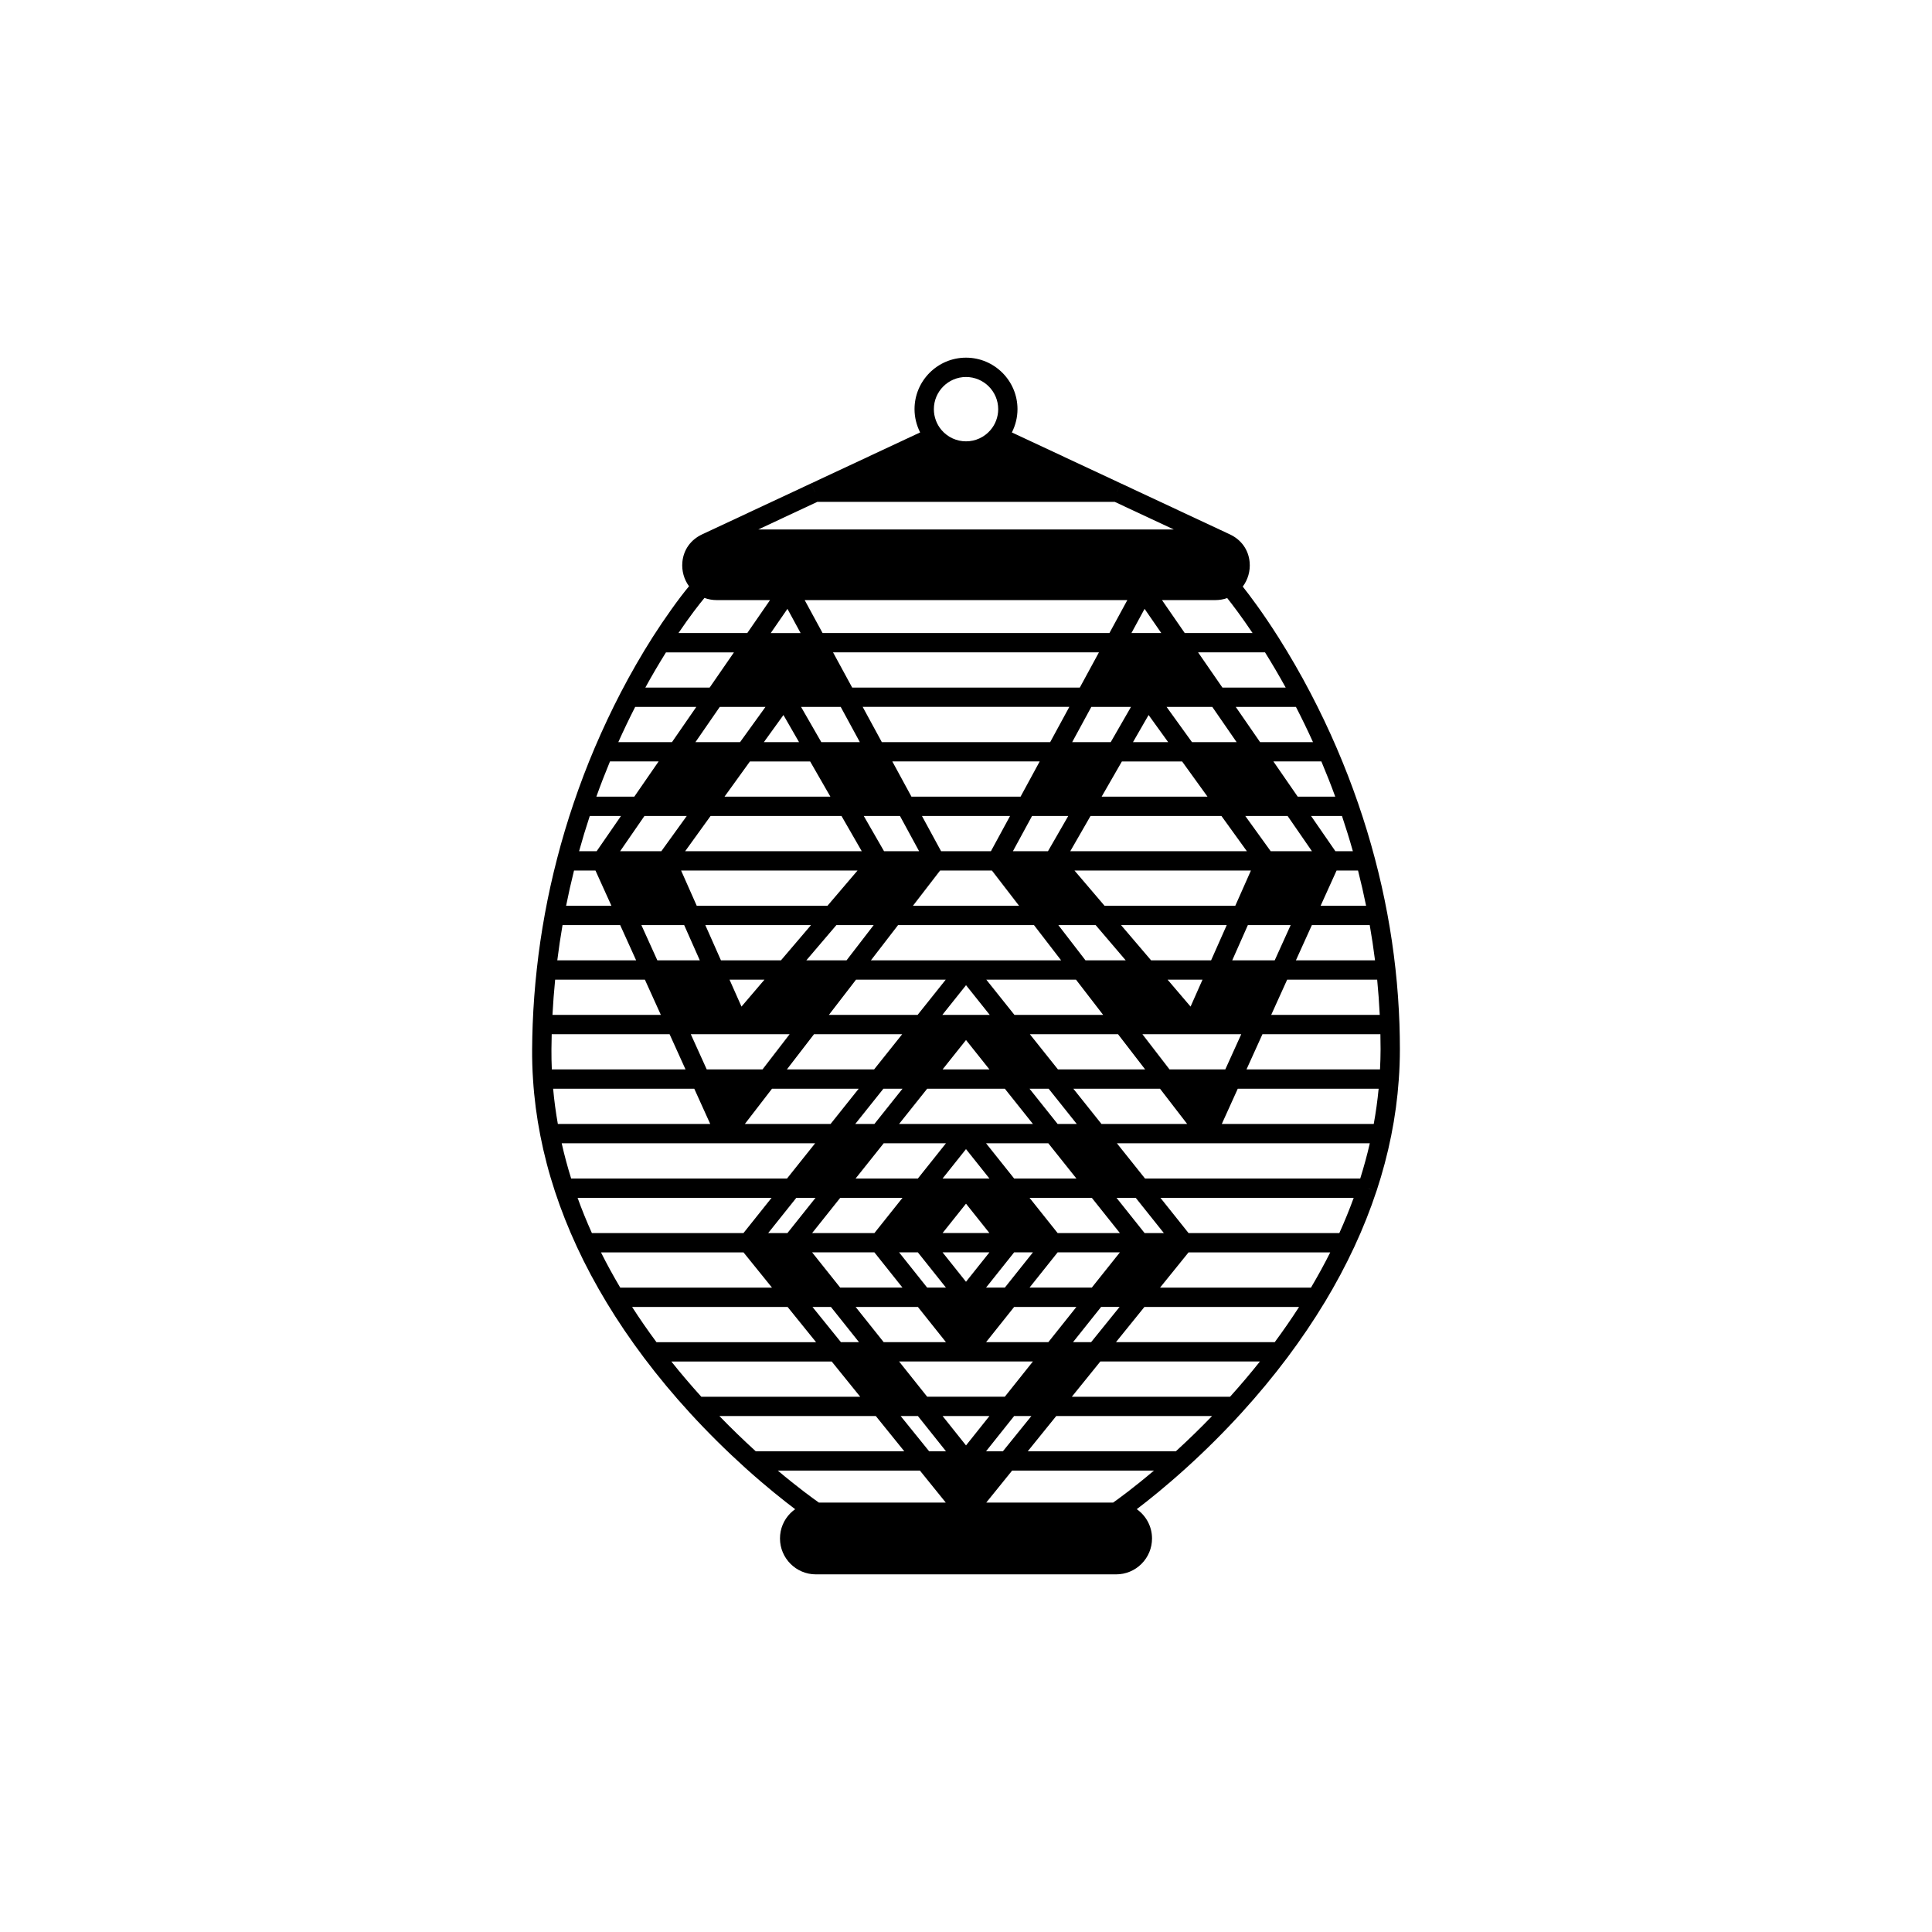<?xml version="1.0" encoding="UTF-8"?>
<svg width="752pt" height="752pt" version="1.1" viewBox="0 0 752 752" xmlns="http://www.w3.org/2000/svg">
 <defs>
  <clipPath id="a">
   <path d="m207 139.21h338v473.58h-338z"/>
  </clipPath>
 </defs>
 <g clip-path="url(#a)">
  <path d="m544.72 398.65c-0.254-7.242-0.773-14.48-1.551-21.516-0.781-7.152-1.852-14.387-3.18-21.504-1.324-7.137-2.957-14.375-4.844-21.508-1.895-7.184-4.098-14.418-6.543-21.5-2.457-7.141-5.258-14.367-8.32-21.484-3.102-7.223-6.543-14.453-10.234-21.496-3.848-7.356-8.016-14.586-12.391-21.496-6.137-9.676-11.191-16.375-13.934-19.828 1.996-2.66 2.996-6.055 2.68-9.52-0.434-4.785-3.238-8.723-7.699-10.805l-42.391-19.828-1.598 3.414v-0.02l1.586-3.394-42.445-19.848c1.418-2.789 2.188-5.887 2.188-9.062 0-11.051-8.992-20.043-20.043-20.043-11.047 0-20.035 8.992-20.035 20.043 0 3.172 0.77 6.269 2.184 9.059l-42.449 19.852 1.586 3.394v0.02l-1.598-3.414-42.395 19.824c-4.453 2.082-7.258 6.016-7.691 10.793-0.312 3.414 0.652 6.762 2.59 9.406-3.832 4.559-9.582 12.633-14.125 19.758-4.406 6.93-8.578 14.18-12.406 21.547-3.574 6.871-6.996 14.121-10.168 21.559-2.981 7.012-5.742 14.262-8.207 21.543-2.41 7.098-4.578 14.348-6.43 21.539-1.852 7.129-3.453 14.363-4.758 21.5-1.309 7.117-2.367 14.348-3.148 21.492-0.793 7.164-1.332 14.398-1.609 21.504-0.125 3.269-0.199 6.531-0.219 9.684-0.027 4.062 0.09 8.082 0.355 11.926 0.457 7.219 1.41 14.539 2.832 21.754 1.422 7.273 3.336 14.586 5.691 21.727 2.371 7.231 5.266 14.527 8.59 21.68 3.316 7.16 7.199 14.434 11.543 21.617 4.328 7.176 9.242 14.43 14.609 21.555 5.461 7.266 11.48 14.496 17.891 21.488 6.769 7.387 14.047 14.598 21.633 21.445 7.984 7.18 14.738 12.531 19.238 15.922-0.637 0.453-1.25 0.953-1.816 1.516-2.637 2.637-4.09 6.141-4.09 9.875 0 7.703 6.266 13.973 13.965 13.973h116.87c3.723 0 7.231-1.449 9.891-4.098 2.633-2.644 4.082-6.152 4.082-9.875 0-4.711-2.352-8.875-5.938-11.402 4.488-3.406 11.227-8.781 19.199-16 7.535-6.816 14.789-14.043 21.57-21.484 6.383-7.008 12.383-14.246 17.84-21.516 5.336-7.125 10.23-14.371 14.551-21.539l-3.215-1.938v-0.004l3.223 1.945c4.269-7.07 8.145-14.336 11.523-21.594 3.32-7.137 6.215-14.414 8.598-21.633l-3.562-1.176v-0.004l3.574 1.18c2.379-7.199 4.309-14.492 5.742-21.672 1.445-7.168 2.434-14.473 2.938-21.703 0.289-3.906 0.434-7.922 0.434-11.938 0-3.144-0.055-6.402-0.164-9.691zm-82.098 81.297-10.941-13.711h75.223c-1.66 4.582-3.539 9.168-5.59 13.711zm-232.24 0c-2.043-4.543-3.914-9.129-5.562-13.711h75.508l-10.941 13.711zm25.973-183.57-9.465 13.711h-14.766c1.656-4.625 3.438-9.211 5.301-13.711zm257.97 0c1.918 4.555 3.731 9.137 5.398 13.711h-14.605l-9.469-13.711zm-75.523-62.805-6.969 12.824h-111.66l-6.969-12.824zm-2.902 253.89-10.938 13.719h-24.234l10.938-13.719zm-44.789 56.184h-30.223l-10.938-13.719h52.098zm-75.008-56.184h24.242l10.934 13.719h-24.238zm27.859-42.461h24.238l-10.934 13.719h-24.238zm41.156 34.945h-18.238l9.121-11.438zm0.004 7.516-9.121 11.445-9.121-11.445zm-35.164 0h7.309l10.934 13.719h-7.309zm41.156 13.719h-7.312l10.934-13.719h7.316zm-24.238-42.461 9.125-11.449 9.129 11.449zm16.93-13.719h24.234l10.938 13.719h-24.234zm-33.852-7.519 10.938-13.719h30.223l10.938 13.719zm70.348-169.86h-88.605l-7.449-13.711h103.5zm-4.082 7.519-7.453 13.719h-65.531l-7.453-13.719zm-151.11 63.699h68.668l-11.699 13.719h-50.883zm73.887 34.945 10.562-13.711h52.895l10.562 13.711zm26.922-34.945h20.168l10.57 13.719h-41.309zm0.387-7.519-7.453-13.719h34.301l-7.453 13.719zm27.953 0 7.453-13.719h14.09l-7.891 13.719zm2.981-21.234h-42.469l-7.449-13.711h57.363zm-46.941 7.516 7.453 13.719h-13.652l-7.891-13.719zm-10.23 42.473-10.562 13.711h-15.652l11.691-13.711zm-56.117 21.227h13.613l-8.953 10.496zm49.254 0h34.918l-10.953 13.719h-34.535zm42.801 23.508 9.117 11.438h-18.234zm-9.215-9.789 9.223-11.555 9.223 11.555zm17.105-13.719h34.91l10.57 13.719h-34.527zm79.516 10.496-8.953-10.496h13.609zm-40.906-18.012-10.562-13.711h14.527l11.695 13.711zm-4.273-34.945h68.668l-6.086 13.719h-50.879zm-1.648-7.519 7.887-13.719h50.961l9.898 13.719zm53.426-21.234h-41.215l7.883-13.711h23.438zm-146.79 0h-41.215l9.895-13.711h23.438zm4.324 7.516 7.887 13.719h-68.75l9.898-13.719zm-11.875 42.473-11.691 13.711h-23.359l-6.082-13.711zm35.504 42.461-10.941 13.711h-33.949l10.562-13.711zm49.676 0h34.324l10.562 13.711h-33.945zm47.199-28.75-11.695-13.711h41.133l-6.082 13.711zm46.559-42.465-9.898-13.719h16.477l9.473 13.719zm-53.605-42.461 6.07-10.559 7.621 10.559zm-8.668 0h-15.004l7.453-13.719h15.438zm-105.1-13.719 7.453 13.719h-15.004l-7.887-13.719zm-16.219 13.719h-13.691l7.621-10.559zm-43.707 28.742-9.898 13.719h-16.043l9.473-13.719zm-1 42.473 6.082 13.711h-16.531l-6.207-13.711zm41.047 42.461-10.562 13.711h-21.707l-6.207-13.711zm-6.867 21.227h33.742l-10.949 13.719h-33.363zm43.359 0h7.434l-10.938 13.719h-7.449zm7.43 42.473-10.926 13.711h-24.242l10.93-13.711zm6 42.465 10.93 13.711h-24.238l-10.93-13.711zm27.848 42.461-9.117 11.438-9.117-11.438zm-1.312-28.754 10.93-13.711h24.234l-10.93 13.711zm27.859-42.461-10.93-13.711h24.234l10.93 13.711zm-0.004-42.465-10.938-13.719h7.441l10.949 13.719zm6.121-13.719h33.734l10.57 13.719h-33.355zm37.434-7.516-10.562-13.711h38.48l-6.211 13.711zm24.406-42.461 6.082-13.711h16.664l-6.211 13.711zm30.996-13.711h22.523c0.797 4.555 1.488 9.137 2.059 13.711h-30.793zm3.402-7.516 6.215-13.719h8.355c1.16 4.562 2.211 9.148 3.137 13.719zm5.762-21.238-9.473-13.719h12.031c1.523 4.543 2.945 9.129 4.242 13.719zm-55.824-42.461-9.898-13.719h17.797l9.473 13.719zm-23.57-42.465 5.117-9.418 6.5 9.418zm11.895-12.824h20.746c1.625 0 3.184-0.273 4.637-0.789 2.012 2.527 5.535 7.152 9.875 13.613h-26.398zm-178.09-0.844c1.496 0.551 3.109 0.844 4.789 0.844h20.734l-8.855 12.824h-26.777c4.496-6.648 8.109-11.266 10.109-13.668zm32.305 4.254 5.117 9.418h-11.617zm-8.551 38.16-9.898 13.719h-17.367l9.473-13.719zm-56.246 42.461-9.473 13.719h-6.836c1.27-4.59 2.664-9.176 4.16-13.719zm-9.926 21.238 6.211 13.719h-17.645c0.91-4.57 1.945-9.156 3.082-13.719zm-12.824 21.234h22.441l6.207 13.711h-30.688c0.57-4.57 1.254-9.156 2.039-13.711zm32.055 21.227 6.215 13.719h-42.184c0.238-4.555 0.59-9.141 1.043-13.719zm9.613 21.234 6.207 13.711h-52.043c-0.113-2.582-0.168-5.219-0.148-7.879 0.012-1.91 0.051-3.863 0.102-5.828zm9.613 21.227 6.211 13.719h-59.312c-0.809-4.562-1.426-9.148-1.836-13.719zm47.043 21.238-10.953 13.719h-84.012c-1.414-4.535-2.652-9.121-3.68-13.719zm-7.332 21.234h7.477l-10.93 13.711h-7.492zm13.477 42.465 10.93 13.711h-7.035l-11.082-13.711zm33.852 42.461 10.93 13.711h-6.562l-11.082-13.711zm10.859 33.695h-49.391c-2.18-1.531-8.094-5.801-16.016-12.469h55.328zm15.742 0 10.082-12.469h55.207c-7.863 6.664-13.727 10.934-15.902 12.469zm-0.07-19.984 10.93-13.711h6.715l-11.082 13.711zm33.852-42.465 10.93-13.711h7.191l-11.082 13.711zm27.859-42.461-10.93-13.711h7.481l10.941 13.711zm-10.781-34.945h98.438c-1.043 4.562-2.297 9.152-3.731 13.719h-83.758zm99.969-7.519h-59.141l6.215-13.719h54.832c-0.438 4.582-1.078 9.172-1.906 13.719zm2.664-29.137c0 2.648-0.09 5.285-0.223 7.902h-51.969l6.211-13.711h45.91c0.043 1.965 0.07 3.91 0.07 5.809zm-42.574-13.324 6.215-13.719h35.031c0.441 4.523 0.777 9.109 1.004 13.719zm16.27-106.16h-20.598l-9.473-13.719h23.426c2.328 4.523 4.559 9.109 6.644 13.719zm-10.629-21.238h-24.633l-9.469-13.711h26.055c2.781 4.465 5.481 9.047 8.047 13.711zm-124.43-120.89c6.906 0 12.527 5.617 12.527 12.527 0 3-1.078 5.902-3.047 8.176-2.375 2.758-5.832 4.344-9.48 4.344-3.641 0-7.098-1.586-9.484-4.344-1.957-2.269-3.031-5.172-3.031-8.172 0-6.91 5.613-12.531 12.516-12.531zm-57.883 48.602h115.77l22.969 10.742-161.7-0.004zm-58.906 58.586h26.457l-9.461 13.707h-25.027c2.551-4.664 5.246-9.242 8.031-13.707zm-11.984 21.227h23.789l-9.473 13.719h-20.887c2.102-4.691 4.305-9.273 6.57-13.719zm-13.309 212.32h55.477l11.09 13.719h-59.066c-2.699-4.566-5.223-9.156-7.5-13.719zm12.113 21.238h60.527l11.082 13.711-62.121-0.004c-3.367-4.543-6.547-9.133-9.488-13.707zm15.266 21.227h62.422l11.094 13.719h-61.844c-4.074-4.504-7.984-9.09-11.672-13.719zm18.711 21.234h60.883l11.082 13.711h-57.816c-4.871-4.438-9.605-9.023-14.148-13.711zm177.67 13.711h-57.648l11.082-13.711h60.656c-4.535 4.703-9.25 9.289-14.09 13.711zm21.098-21.227h-61.586l11.09-13.719h62.121c-3.676 4.625-7.566 9.215-11.625 13.719zm17.387-21.238h-61.805l11.082-13.711h60.195c-2.941 4.578-6.117 9.164-9.473 13.711zm14.105-21.227h-58.746l11.09-13.719h55.156c-2.309 4.613-4.828 9.199-7.5 13.719z"/>
 </g>
</svg>
